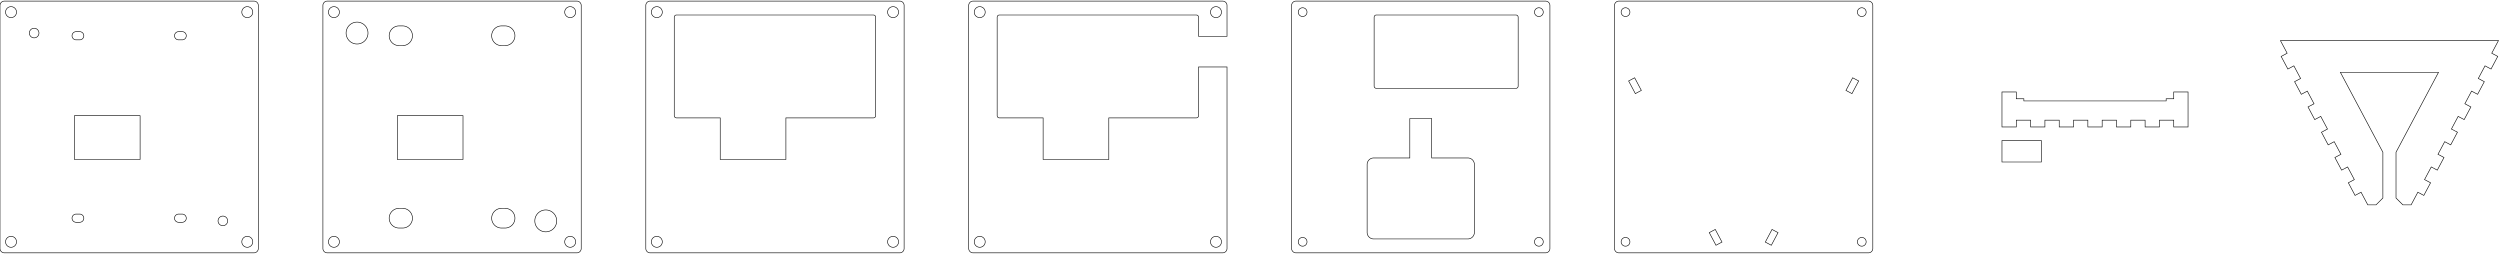 <?xml version="1.0" standalone="no"?>
<!DOCTYPE svg PUBLIC "-//W3C//DTD SVG 1.1//EN" "http://www.w3.org/Graphics/SVG/1.1/DTD/svg11.dtd">
<svg width="1142mm" height="116mm" viewBox="-59 -58 1142 116" xmlns="http://www.w3.org/2000/svg" version="1.1">
<title>OpenSCAD Model</title>
<path d="
M 499.685,57.492 L 499.928,57.454 L 500.165,57.386 L 500.391,57.29 L 500.605,57.167 L 500.801,57.019
 L 500.978,56.847 L 501.132,56.656 L 501.262,56.446 L 501.365,56.222 L 501.44,55.988 L 501.485,55.746
 L 501.5,55.5 L 501.5,-27.4 L 488.5,-27.4 L 488.5,-5.15 L 488.435,-4.795 L 488.323,-4.582
 L 488.163,-4.401 L 487.965,-4.265 L 487.739,-4.179 L 487.5,-4.15 L 447.5,-4.15 L 447.5,14.849
 L 417.5,14.849 L 417.5,-4.15 L 397.5,-4.15 L 397.145,-4.215 L 396.932,-4.327 L 396.751,-4.487
 L 396.615,-4.685 L 396.529,-4.911 L 396.5,-5.15 L 396.5,-50.15 L 396.565,-50.505 L 396.677,-50.718
 L 396.837,-50.898 L 397.035,-51.035 L 397.261,-51.121 L 397.5,-51.15 L 487.5,-51.15 L 487.855,-51.085
 L 488.068,-50.973 L 488.249,-50.813 L 488.385,-50.615 L 488.471,-50.389 L 488.5,-50.15 L 488.5,-41.4
 L 501.5,-41.4 L 501.5,-55.5 L 501.485,-55.746 L 501.44,-55.988 L 501.365,-56.222 L 501.262,-56.446
 L 501.132,-56.656 L 500.978,-56.847 L 500.801,-57.019 L 500.605,-57.167 L 500.391,-57.29 L 500.165,-57.386
 L 499.928,-57.454 L 499.685,-57.492 L 499.438,-57.499 L 385.438,-57.499 L 385.193,-57.476 L 384.953,-57.424
 L 384.72,-57.342 L 384.5,-57.232 L 384.295,-57.096 L 384.108,-56.936 L 383.942,-56.754 L 383.8,-56.553
 L 383.683,-56.336 L 383.594,-56.106 L 383.534,-55.867 L 383.504,-55.623 L 383.504,55.623 L 383.534,55.867
 L 383.594,56.106 L 383.683,56.336 L 383.8,56.553 L 383.942,56.754 L 384.108,56.936 L 384.295,57.096
 L 384.5,57.232 L 384.72,57.342 L 384.953,57.424 L 385.193,57.476 L 385.438,57.499 L 499.438,57.499
 z
M 388.229,-49.979 L 387.984,-50.023 L 387.744,-50.09 L 387.512,-50.181 L 387.29,-50.295 L 387.081,-50.43
 L 386.886,-50.586 L 386.707,-50.76 L 386.547,-50.95 L 386.407,-51.156 L 386.288,-51.375 L 386.191,-51.605
 L 386.117,-51.843 L 386.068,-52.087 L 386.043,-52.335 L 386.043,-52.585 L 386.068,-52.833 L 386.117,-53.077
 L 386.191,-53.315 L 386.288,-53.545 L 386.407,-53.764 L 386.547,-53.969 L 386.707,-54.16 L 386.886,-54.334
 L 387.081,-54.49 L 387.29,-54.625 L 387.512,-54.739 L 387.744,-54.83 L 387.984,-54.897 L 388.229,-54.941
 L 388.478,-54.959 L 388.727,-54.953 L 388.974,-54.922 L 389.217,-54.867 L 389.453,-54.787 L 389.681,-54.685
 L 389.896,-54.56 L 390.099,-54.415 L 390.286,-54.25 L 390.455,-54.067 L 390.606,-53.868 L 390.736,-53.656
 L 390.844,-53.431 L 390.929,-53.197 L 390.99,-52.955 L 391.028,-52.709 L 391.04,-52.46 L 391.028,-52.211
 L 390.99,-51.965 L 390.929,-51.723 L 390.844,-51.489 L 390.736,-51.264 L 390.606,-51.052 L 390.455,-50.853
 L 390.286,-50.67 L 390.099,-50.505 L 389.896,-50.36 L 389.681,-50.235 L 389.453,-50.133 L 389.217,-50.053
 L 388.974,-49.998 L 388.727,-49.967 L 388.478,-49.961 z
M 496.149,-49.979 L 495.904,-50.023 L 495.664,-50.09 L 495.432,-50.181 L 495.21,-50.295 L 495.001,-50.43
 L 494.806,-50.586 L 494.627,-50.76 L 494.467,-50.95 L 494.327,-51.156 L 494.208,-51.375 L 494.111,-51.605
 L 494.037,-51.843 L 493.988,-52.087 L 493.963,-52.335 L 493.963,-52.585 L 493.988,-52.833 L 494.037,-53.077
 L 494.111,-53.315 L 494.208,-53.545 L 494.327,-53.764 L 494.467,-53.969 L 494.627,-54.16 L 494.806,-54.334
 L 495.001,-54.49 L 495.21,-54.625 L 495.432,-54.739 L 495.664,-54.83 L 495.904,-54.897 L 496.149,-54.941
 L 496.398,-54.959 L 496.647,-54.953 L 496.894,-54.922 L 497.137,-54.867 L 497.373,-54.787 L 497.601,-54.685
 L 497.816,-54.56 L 498.019,-54.415 L 498.206,-54.25 L 498.375,-54.067 L 498.526,-53.868 L 498.656,-53.656
 L 498.764,-53.431 L 498.849,-53.197 L 498.91,-52.955 L 498.948,-52.709 L 498.96,-52.46 L 498.948,-52.211
 L 498.91,-51.965 L 498.849,-51.723 L 498.764,-51.489 L 498.656,-51.264 L 498.526,-51.052 L 498.375,-50.853
 L 498.206,-50.67 L 498.019,-50.505 L 497.816,-50.36 L 497.601,-50.235 L 497.373,-50.133 L 497.137,-50.053
 L 496.894,-49.998 L 496.647,-49.967 L 496.398,-49.961 z
M 496.149,54.941 L 495.904,54.897 L 495.664,54.83 L 495.432,54.739 L 495.21,54.625 L 495.001,54.49
 L 494.806,54.334 L 494.627,54.16 L 494.467,53.969 L 494.327,53.764 L 494.208,53.545 L 494.111,53.315
 L 494.037,53.077 L 493.988,52.833 L 493.963,52.585 L 493.963,52.335 L 493.988,52.087 L 494.037,51.843
 L 494.111,51.605 L 494.208,51.375 L 494.327,51.156 L 494.467,50.95 L 494.627,50.76 L 494.806,50.586
 L 495.001,50.43 L 495.21,50.295 L 495.432,50.181 L 495.664,50.09 L 495.904,50.023 L 496.149,49.979
 L 496.398,49.961 L 496.647,49.967 L 496.894,49.998 L 497.137,50.053 L 497.373,50.133 L 497.601,50.235
 L 497.816,50.36 L 498.019,50.505 L 498.206,50.67 L 498.375,50.853 L 498.526,51.052 L 498.656,51.264
 L 498.764,51.489 L 498.849,51.723 L 498.91,51.965 L 498.948,52.211 L 498.96,52.46 L 498.948,52.709
 L 498.91,52.955 L 498.849,53.197 L 498.764,53.431 L 498.656,53.656 L 498.526,53.868 L 498.375,54.067
 L 498.206,54.25 L 498.019,54.415 L 497.816,54.56 L 497.601,54.685 L 497.373,54.787 L 497.137,54.867
 L 496.894,54.922 L 496.647,54.953 L 496.398,54.959 z
M 388.229,54.941 L 387.984,54.897 L 387.744,54.83 L 387.512,54.739 L 387.29,54.625 L 387.081,54.49
 L 386.886,54.334 L 386.707,54.16 L 386.547,53.969 L 386.407,53.764 L 386.288,53.545 L 386.191,53.315
 L 386.117,53.077 L 386.068,52.833 L 386.043,52.585 L 386.043,52.335 L 386.068,52.087 L 386.117,51.843
 L 386.191,51.605 L 386.288,51.375 L 386.407,51.156 L 386.547,50.95 L 386.707,50.76 L 386.886,50.586
 L 387.081,50.43 L 387.29,50.295 L 387.512,50.181 L 387.744,50.09 L 387.984,50.023 L 388.229,49.979
 L 388.478,49.961 L 388.727,49.967 L 388.974,49.998 L 389.217,50.053 L 389.453,50.133 L 389.681,50.235
 L 389.896,50.36 L 390.099,50.505 L 390.286,50.67 L 390.455,50.853 L 390.606,51.052 L 390.736,51.264
 L 390.844,51.489 L 390.929,51.723 L 390.99,51.965 L 391.028,52.211 L 391.04,52.46 L 391.028,52.709
 L 390.99,52.955 L 390.929,53.197 L 390.844,53.431 L 390.736,53.656 L 390.606,53.868 L 390.455,54.067
 L 390.286,54.25 L 390.099,54.415 L 389.896,54.56 L 389.681,54.685 L 389.453,54.787 L 389.217,54.867
 L 388.974,54.922 L 388.727,54.953 L 388.478,54.959 z
M 794.685,57.492 L 794.928,57.454 L 795.165,57.386 L 795.391,57.29 L 795.605,57.167 L 795.801,57.019
 L 795.978,56.847 L 796.132,56.656 L 796.262,56.446 L 796.365,56.222 L 796.44,55.988 L 796.485,55.746
 L 796.5,55.5 L 796.5,-55.5 L 796.485,-55.746 L 796.44,-55.988 L 796.365,-56.222 L 796.262,-56.446
 L 796.132,-56.656 L 795.978,-56.847 L 795.801,-57.019 L 795.605,-57.167 L 795.391,-57.29 L 795.165,-57.386
 L 794.928,-57.454 L 794.685,-57.492 L 794.438,-57.499 L 680.438,-57.499 L 680.193,-57.476 L 679.953,-57.424
 L 679.72,-57.342 L 679.5,-57.232 L 679.295,-57.096 L 679.108,-56.936 L 678.942,-56.754 L 678.8,-56.553
 L 678.683,-56.336 L 678.594,-56.106 L 678.534,-55.867 L 678.504,-55.623 L 678.504,55.623 L 678.534,55.867
 L 678.594,56.106 L 678.683,56.336 L 678.8,56.553 L 678.942,56.754 L 679.108,56.936 L 679.295,57.096
 L 679.5,57.232 L 679.72,57.342 L 679.953,57.424 L 680.193,57.476 L 680.438,57.499 L 794.438,57.499
 z
M 683.233,-50.484 L 682.993,-50.536 L 682.76,-50.618 L 682.54,-50.728 L 682.335,-50.864 L 682.148,-51.024
 L 681.982,-51.206 L 681.84,-51.407 L 681.723,-51.624 L 681.634,-51.854 L 681.574,-52.093 L 681.544,-52.337
 L 681.544,-52.583 L 681.574,-52.828 L 681.634,-53.066 L 681.723,-53.296 L 681.84,-53.513 L 681.982,-53.714
 L 682.148,-53.896 L 682.335,-54.056 L 682.54,-54.192 L 682.76,-54.302 L 682.993,-54.384 L 683.233,-54.436
 L 683.478,-54.459 L 683.725,-54.452 L 683.968,-54.414 L 684.205,-54.346 L 684.431,-54.25 L 684.645,-54.127
 L 684.841,-53.979 L 685.018,-53.807 L 685.172,-53.615 L 685.302,-53.406 L 685.405,-53.182 L 685.48,-52.948
 L 685.525,-52.706 L 685.54,-52.46 L 685.525,-52.214 L 685.48,-51.972 L 685.405,-51.737 L 685.302,-51.514
 L 685.172,-51.304 L 685.018,-51.113 L 684.841,-50.941 L 684.645,-50.793 L 684.431,-50.67 L 684.205,-50.574
 L 683.968,-50.506 L 683.725,-50.468 L 683.478,-50.461 z
M 791.153,-50.484 L 790.913,-50.536 L 790.68,-50.618 L 790.46,-50.728 L 790.255,-50.864 L 790.068,-51.024
 L 789.902,-51.206 L 789.76,-51.407 L 789.643,-51.624 L 789.554,-51.854 L 789.494,-52.093 L 789.464,-52.337
 L 789.464,-52.583 L 789.494,-52.828 L 789.554,-53.066 L 789.643,-53.296 L 789.76,-53.513 L 789.902,-53.714
 L 790.068,-53.896 L 790.255,-54.056 L 790.46,-54.192 L 790.68,-54.302 L 790.913,-54.384 L 791.153,-54.436
 L 791.398,-54.459 L 791.645,-54.452 L 791.888,-54.414 L 792.125,-54.346 L 792.351,-54.25 L 792.565,-54.127
 L 792.761,-53.979 L 792.938,-53.807 L 793.092,-53.615 L 793.222,-53.406 L 793.325,-53.182 L 793.4,-52.948
 L 793.445,-52.706 L 793.46,-52.46 L 793.445,-52.214 L 793.4,-51.972 L 793.325,-51.737 L 793.222,-51.514
 L 793.092,-51.304 L 792.938,-51.113 L 792.761,-50.941 L 792.565,-50.793 L 792.351,-50.67 L 792.125,-50.574
 L 791.888,-50.506 L 791.645,-50.468 L 791.398,-50.461 z
M 684.955,-21.012 L 687.7,-22.471 L 690.77,-16.698 L 688.025,-15.238 z
M 784.23,-16.698 L 787.3,-22.471 L 790.045,-21.012 L 786.975,-15.238 z
M 747.395,52.58 L 750.465,46.806 L 753.21,48.266 L 750.14,54.039 z
M 721.79,48.266 L 724.535,46.806 L 727.605,52.58 L 724.86,54.039 z
M 791.153,54.436 L 790.913,54.384 L 790.68,54.302 L 790.46,54.192 L 790.255,54.056 L 790.068,53.896
 L 789.902,53.714 L 789.76,53.513 L 789.643,53.296 L 789.554,53.066 L 789.494,52.828 L 789.464,52.583
 L 789.464,52.337 L 789.494,52.093 L 789.554,51.854 L 789.643,51.624 L 789.76,51.407 L 789.902,51.206
 L 790.068,51.024 L 790.255,50.864 L 790.46,50.728 L 790.68,50.618 L 790.913,50.536 L 791.153,50.484
 L 791.398,50.461 L 791.645,50.468 L 791.888,50.506 L 792.125,50.574 L 792.351,50.67 L 792.565,50.793
 L 792.761,50.941 L 792.938,51.113 L 793.092,51.304 L 793.222,51.514 L 793.325,51.737 L 793.4,51.972
 L 793.445,52.214 L 793.46,52.46 L 793.445,52.706 L 793.4,52.948 L 793.325,53.182 L 793.222,53.406
 L 793.092,53.615 L 792.938,53.807 L 792.761,53.979 L 792.565,54.127 L 792.351,54.25 L 792.125,54.346
 L 791.888,54.414 L 791.645,54.452 L 791.398,54.459 z
M 683.233,54.436 L 682.993,54.384 L 682.76,54.302 L 682.54,54.192 L 682.335,54.056 L 682.148,53.896
 L 681.982,53.714 L 681.84,53.513 L 681.723,53.296 L 681.634,53.066 L 681.574,52.828 L 681.544,52.583
 L 681.544,52.337 L 681.574,52.093 L 681.634,51.854 L 681.723,51.624 L 681.84,51.407 L 681.982,51.206
 L 682.148,51.024 L 682.335,50.864 L 682.54,50.728 L 682.76,50.618 L 682.993,50.536 L 683.233,50.484
 L 683.478,50.461 L 683.725,50.468 L 683.968,50.506 L 684.205,50.574 L 684.431,50.67 L 684.645,50.793
 L 684.841,50.941 L 685.018,51.113 L 685.172,51.304 L 685.302,51.514 L 685.405,51.737 L 685.48,51.972
 L 685.525,52.214 L 685.54,52.46 L 685.525,52.706 L 685.48,52.948 L 685.405,53.182 L 685.302,53.406
 L 685.172,53.615 L 685.018,53.807 L 684.841,53.979 L 684.645,54.127 L 684.431,54.25 L 684.205,54.346
 L 683.968,54.414 L 683.725,54.452 L 683.478,54.459 z
M 57.184,57.492 L 57.428,57.454 L 57.665,57.386 L 57.892,57.29 L 58.105,57.167 L 58.301,57.019
 L 58.478,56.847 L 58.632,56.656 L 58.762,56.446 L 58.865,56.222 L 58.94,55.988 L 58.985,55.746
 L 59,55.5 L 59,-55.5 L 58.985,-55.746 L 58.94,-55.988 L 58.865,-56.222 L 58.762,-56.446
 L 58.632,-56.656 L 58.478,-56.847 L 58.301,-57.019 L 58.105,-57.167 L 57.892,-57.29 L 57.665,-57.386
 L 57.428,-57.454 L 57.184,-57.492 L 56.938,-57.499 L -57.062,-57.499 L -57.307,-57.476 L -57.547,-57.424
 L -57.78,-57.342 L -58,-57.232 L -58.205,-57.096 L -58.392,-56.936 L -58.558,-56.754 L -58.7,-56.553
 L -58.817,-56.336 L -58.906,-56.106 L -58.966,-55.867 L -58.996,-55.623 L -58.996,55.623 L -58.966,55.867
 L -58.906,56.106 L -58.817,56.336 L -58.7,56.553 L -58.558,56.754 L -58.392,56.936 L -58.205,57.096
 L -58,57.232 L -57.78,57.342 L -57.547,57.424 L -57.307,57.476 L -57.062,57.499 L 56.938,57.499
 z
M 53.649,-49.979 L 53.404,-50.023 L 53.164,-50.09 L 52.932,-50.181 L 52.71,-50.295 L 52.501,-50.43
 L 52.306,-50.586 L 52.127,-50.76 L 51.967,-50.95 L 51.827,-51.156 L 51.708,-51.375 L 51.611,-51.605
 L 51.537,-51.843 L 51.488,-52.087 L 51.463,-52.335 L 51.463,-52.585 L 51.488,-52.833 L 51.537,-53.077
 L 51.611,-53.315 L 51.708,-53.545 L 51.827,-53.764 L 51.967,-53.969 L 52.127,-54.16 L 52.306,-54.334
 L 52.501,-54.49 L 52.71,-54.625 L 52.932,-54.739 L 53.164,-54.83 L 53.404,-54.897 L 53.649,-54.941
 L 53.898,-54.959 L 54.147,-54.953 L 54.394,-54.922 L 54.637,-54.867 L 54.873,-54.787 L 55.1,-54.685
 L 55.316,-54.56 L 55.519,-54.415 L 55.706,-54.25 L 55.875,-54.067 L 56.026,-53.868 L 56.156,-53.656
 L 56.264,-53.431 L 56.349,-53.197 L 56.41,-52.955 L 56.448,-52.709 L 56.46,-52.46 L 56.448,-52.211
 L 56.41,-51.965 L 56.349,-51.723 L 56.264,-51.489 L 56.156,-51.264 L 56.026,-51.052 L 55.875,-50.853
 L 55.706,-50.67 L 55.519,-50.505 L 55.316,-50.36 L 55.1,-50.235 L 54.873,-50.133 L 54.637,-50.053
 L 54.394,-49.998 L 54.147,-49.967 L 53.898,-49.961 z
M -54.271,-49.979 L -54.516,-50.023 L -54.756,-50.09 L -54.988,-50.181 L -55.21,-50.295 L -55.419,-50.43
 L -55.614,-50.586 L -55.793,-50.76 L -55.953,-50.95 L -56.093,-51.156 L -56.212,-51.375 L -56.309,-51.605
 L -56.383,-51.843 L -56.432,-52.087 L -56.457,-52.335 L -56.457,-52.585 L -56.432,-52.833 L -56.383,-53.077
 L -56.309,-53.315 L -56.212,-53.545 L -56.093,-53.764 L -55.953,-53.969 L -55.793,-54.16 L -55.614,-54.334
 L -55.419,-54.49 L -55.21,-54.625 L -54.988,-54.739 L -54.756,-54.83 L -54.516,-54.897 L -54.271,-54.941
 L -54.022,-54.959 L -53.773,-54.953 L -53.526,-54.922 L -53.283,-54.867 L -53.047,-54.787 L -52.819,-54.685
 L -52.604,-54.56 L -52.401,-54.415 L -52.214,-54.25 L -52.045,-54.067 L -51.894,-53.868 L -51.764,-53.656
 L -51.656,-53.431 L -51.571,-53.197 L -51.51,-52.955 L -51.472,-52.709 L -51.46,-52.46 L -51.472,-52.211
 L -51.51,-51.965 L -51.571,-51.723 L -51.656,-51.489 L -51.764,-51.264 L -51.894,-51.052 L -52.045,-50.853
 L -52.214,-50.67 L -52.401,-50.505 L -52.604,-50.36 L -52.819,-50.235 L -53.047,-50.133 L -53.283,-50.053
 L -53.526,-49.998 L -53.773,-49.967 L -54.022,-49.961 z
M -43.646,-40.719 L -43.888,-40.76 L -44.125,-40.828 L -44.352,-40.922 L -44.568,-41.041 L -44.769,-41.184
 L -44.952,-41.348 L -45.116,-41.531 L -45.258,-41.732 L -45.378,-41.948 L -45.472,-42.175 L -45.54,-42.412
 L -45.581,-42.654 L -45.595,-42.9 L -45.581,-43.146 L -45.54,-43.388 L -45.472,-43.625 L -45.378,-43.852
 L -45.258,-44.068 L -45.116,-44.269 L -44.952,-44.452 L -44.769,-44.616 L -44.568,-44.758 L -44.352,-44.878
 L -44.125,-44.972 L -43.888,-45.04 L -43.646,-45.081 L -43.4,-45.095 L -43.154,-45.081 L -42.912,-45.04
 L -42.675,-44.972 L -42.448,-44.878 L -42.232,-44.758 L -42.031,-44.616 L -41.848,-44.452 L -41.684,-44.269
 L -41.541,-44.068 L -41.422,-43.852 L -41.328,-43.625 L -41.26,-43.388 L -41.219,-43.146 L -41.205,-42.9
 L -41.219,-42.654 L -41.26,-42.412 L -41.328,-42.175 L -41.422,-41.948 L -41.541,-41.732 L -41.684,-41.531
 L -41.848,-41.348 L -42.031,-41.184 L -42.232,-41.041 L -42.448,-40.922 L -42.675,-40.828 L -42.912,-40.76
 L -43.154,-40.719 L -43.4,-40.705 z
M 22.593,-39.794 L 22.349,-39.81 L 22.108,-39.858 L 21.876,-39.936 L 21.656,-40.045 L 21.452,-40.181
 L 21.267,-40.343 L 21.106,-40.527 L 20.97,-40.731 L 20.861,-40.951 L 20.782,-41.183 L 20.734,-41.424
 L 20.718,-41.669 L 20.734,-41.913 L 20.782,-42.154 L 20.861,-42.386 L 20.97,-42.606 L 21.106,-42.81
 L 21.267,-42.995 L 21.452,-43.156 L 21.656,-43.292 L 21.876,-43.401 L 22.108,-43.48 L 22.349,-43.528
 L 22.593,-43.544 L 24.219,-43.544 L 24.464,-43.528 L 24.704,-43.48 L 24.936,-43.401 L 25.156,-43.292
 L 25.36,-43.156 L 25.545,-42.995 L 25.706,-42.81 L 25.843,-42.606 L 25.951,-42.386 L 26.03,-42.154
 L 26.078,-41.913 L 26.094,-41.669 L 26.078,-41.424 L 26.03,-41.183 L 25.951,-40.951 L 25.843,-40.731
 L 25.706,-40.527 L 25.545,-40.343 L 25.36,-40.181 L 25.156,-40.045 L 24.936,-39.936 L 24.704,-39.858
 L 24.464,-39.81 L 24.219,-39.794 z
M -24.219,-39.794 L -24.464,-39.81 L -24.704,-39.858 L -24.936,-39.936 L -25.156,-40.045 L -25.36,-40.181
 L -25.545,-40.343 L -25.706,-40.527 L -25.843,-40.731 L -25.951,-40.951 L -26.03,-41.183 L -26.078,-41.424
 L -26.094,-41.669 L -26.078,-41.913 L -26.03,-42.154 L -25.951,-42.386 L -25.843,-42.606 L -25.706,-42.81
 L -25.545,-42.995 L -25.36,-43.156 L -25.156,-43.292 L -24.936,-43.401 L -24.704,-43.48 L -24.464,-43.528
 L -24.219,-43.544 L -22.593,-43.544 L -22.349,-43.528 L -22.108,-43.48 L -21.876,-43.401 L -21.656,-43.292
 L -21.452,-43.156 L -21.267,-42.995 L -21.106,-42.81 L -20.97,-42.606 L -20.861,-42.386 L -20.782,-42.154
 L -20.734,-41.913 L -20.718,-41.669 L -20.734,-41.424 L -20.782,-41.183 L -20.861,-40.951 L -20.97,-40.731
 L -21.106,-40.527 L -21.267,-40.343 L -21.452,-40.181 L -21.656,-40.045 L -21.876,-39.936 L -22.108,-39.858
 L -22.349,-39.81 L -22.593,-39.794 z
M -25,14.849 L -25,-5.151 L 5,-5.151 L 5,14.849 z
M 22.593,43.544 L 22.349,43.528 L 22.108,43.48 L 21.876,43.401 L 21.656,43.292 L 21.452,43.156
 L 21.267,42.995 L 21.106,42.81 L 20.97,42.606 L 20.861,42.386 L 20.782,42.154 L 20.734,41.913
 L 20.718,41.669 L 20.734,41.424 L 20.782,41.183 L 20.861,40.951 L 20.97,40.731 L 21.106,40.527
 L 21.267,40.343 L 21.452,40.181 L 21.656,40.045 L 21.876,39.936 L 22.108,39.858 L 22.349,39.81
 L 22.593,39.794 L 24.219,39.794 L 24.464,39.81 L 24.704,39.858 L 24.936,39.936 L 25.156,40.045
 L 25.36,40.181 L 25.545,40.343 L 25.706,40.527 L 25.843,40.731 L 25.951,40.951 L 26.03,41.183
 L 26.078,41.424 L 26.094,41.669 L 26.078,41.913 L 26.03,42.154 L 25.951,42.386 L 25.843,42.606
 L 25.706,42.81 L 25.545,42.995 L 25.36,43.156 L 25.156,43.292 L 24.936,43.401 L 24.704,43.48
 L 24.464,43.528 L 24.219,43.544 z
M -24.219,43.544 L -24.464,43.528 L -24.704,43.48 L -24.936,43.401 L -25.156,43.292 L -25.36,43.156
 L -25.545,42.995 L -25.706,42.81 L -25.843,42.606 L -25.951,42.386 L -26.03,42.154 L -26.078,41.913
 L -26.094,41.669 L -26.078,41.424 L -26.03,41.183 L -25.951,40.951 L -25.843,40.731 L -25.706,40.527
 L -25.545,40.343 L -25.36,40.181 L -25.156,40.045 L -24.936,39.936 L -24.704,39.858 L -24.464,39.81
 L -24.219,39.794 L -22.593,39.794 L -22.349,39.81 L -22.108,39.858 L -21.876,39.936 L -21.656,40.045
 L -21.452,40.181 L -21.267,40.343 L -21.106,40.527 L -20.97,40.731 L -20.861,40.951 L -20.782,41.183
 L -20.734,41.424 L -20.718,41.669 L -20.734,41.913 L -20.782,42.154 L -20.861,42.386 L -20.97,42.606
 L -21.106,42.81 L -21.267,42.995 L -21.452,43.156 L -21.656,43.292 L -21.876,43.401 L -22.108,43.48
 L -22.349,43.528 L -22.593,43.544 z
M 42.554,45.081 L 42.312,45.04 L 42.075,44.972 L 41.848,44.878 L 41.632,44.758 L 41.431,44.616
 L 41.248,44.452 L 41.084,44.269 L 40.941,44.068 L 40.822,43.852 L 40.728,43.625 L 40.66,43.388
 L 40.619,43.146 L 40.605,42.9 L 40.619,42.654 L 40.66,42.412 L 40.728,42.175 L 40.822,41.948
 L 40.941,41.732 L 41.084,41.531 L 41.248,41.348 L 41.431,41.184 L 41.632,41.041 L 41.848,40.922
 L 42.075,40.828 L 42.312,40.76 L 42.554,40.719 L 42.8,40.705 L 43.046,40.719 L 43.288,40.76
 L 43.525,40.828 L 43.752,40.922 L 43.968,41.041 L 44.169,41.184 L 44.352,41.348 L 44.516,41.531
 L 44.659,41.732 L 44.778,41.948 L 44.872,42.175 L 44.94,42.412 L 44.981,42.654 L 44.995,42.9
 L 44.981,43.146 L 44.94,43.388 L 44.872,43.625 L 44.778,43.852 L 44.659,44.068 L 44.516,44.269
 L 44.352,44.452 L 44.169,44.616 L 43.968,44.758 L 43.752,44.878 L 43.525,44.972 L 43.288,45.04
 L 43.046,45.081 L 42.8,45.095 z
M -54.271,54.941 L -54.516,54.897 L -54.756,54.83 L -54.988,54.739 L -55.21,54.625 L -55.419,54.49
 L -55.614,54.334 L -55.793,54.16 L -55.953,53.969 L -56.093,53.764 L -56.212,53.545 L -56.309,53.315
 L -56.383,53.077 L -56.432,52.833 L -56.457,52.585 L -56.457,52.335 L -56.432,52.087 L -56.383,51.843
 L -56.309,51.605 L -56.212,51.375 L -56.093,51.156 L -55.953,50.95 L -55.793,50.76 L -55.614,50.586
 L -55.419,50.43 L -55.21,50.295 L -54.988,50.181 L -54.756,50.09 L -54.516,50.023 L -54.271,49.979
 L -54.022,49.961 L -53.773,49.967 L -53.526,49.998 L -53.283,50.053 L -53.047,50.133 L -52.819,50.235
 L -52.604,50.36 L -52.401,50.505 L -52.214,50.67 L -52.045,50.853 L -51.894,51.052 L -51.764,51.264
 L -51.656,51.489 L -51.571,51.723 L -51.51,51.965 L -51.472,52.211 L -51.46,52.46 L -51.472,52.709
 L -51.51,52.955 L -51.571,53.197 L -51.656,53.431 L -51.764,53.656 L -51.894,53.868 L -52.045,54.067
 L -52.214,54.25 L -52.401,54.415 L -52.604,54.56 L -52.819,54.685 L -53.047,54.787 L -53.283,54.867
 L -53.526,54.922 L -53.773,54.953 L -54.022,54.959 z
M 53.649,54.941 L 53.404,54.897 L 53.164,54.83 L 52.932,54.739 L 52.71,54.625 L 52.501,54.49
 L 52.306,54.334 L 52.127,54.16 L 51.967,53.969 L 51.827,53.764 L 51.708,53.545 L 51.611,53.315
 L 51.537,53.077 L 51.488,52.833 L 51.463,52.585 L 51.463,52.335 L 51.488,52.087 L 51.537,51.843
 L 51.611,51.605 L 51.708,51.375 L 51.827,51.156 L 51.967,50.95 L 52.127,50.76 L 52.306,50.586
 L 52.501,50.43 L 52.71,50.295 L 52.932,50.181 L 53.164,50.09 L 53.404,50.023 L 53.649,49.979
 L 53.898,49.961 L 54.147,49.967 L 54.394,49.998 L 54.637,50.053 L 54.873,50.133 L 55.1,50.235
 L 55.316,50.36 L 55.519,50.505 L 55.706,50.67 L 55.875,50.853 L 56.026,51.052 L 56.156,51.264
 L 56.264,51.489 L 56.349,51.723 L 56.41,51.965 L 56.448,52.211 L 56.46,52.46 L 56.448,52.709
 L 56.41,52.955 L 56.349,53.197 L 56.264,53.431 L 56.156,53.656 L 56.026,53.868 L 55.875,54.067
 L 55.706,54.25 L 55.519,54.415 L 55.316,54.56 L 55.1,54.685 L 54.873,54.787 L 54.637,54.867
 L 54.394,54.922 L 54.147,54.953 L 53.898,54.959 z
M 647.185,57.492 L 647.428,57.454 L 647.665,57.386 L 647.891,57.29 L 648.105,57.167 L 648.301,57.019
 L 648.478,56.847 L 648.632,56.656 L 648.762,56.446 L 648.865,56.222 L 648.94,55.988 L 648.985,55.746
 L 649,55.5 L 649,-55.5 L 648.985,-55.746 L 648.94,-55.988 L 648.865,-56.222 L 648.762,-56.446
 L 648.632,-56.656 L 648.478,-56.847 L 648.301,-57.019 L 648.105,-57.167 L 647.891,-57.29 L 647.665,-57.386
 L 647.428,-57.454 L 647.185,-57.492 L 646.938,-57.499 L 532.938,-57.499 L 532.693,-57.476 L 532.453,-57.424
 L 532.22,-57.342 L 532,-57.232 L 531.795,-57.096 L 531.608,-56.936 L 531.442,-56.754 L 531.3,-56.553
 L 531.183,-56.336 L 531.094,-56.106 L 531.034,-55.867 L 531.004,-55.623 L 531.004,55.623 L 531.034,55.867
 L 531.094,56.106 L 531.183,56.336 L 531.3,56.553 L 531.442,56.754 L 531.608,56.936 L 531.795,57.096
 L 532,57.232 L 532.22,57.342 L 532.453,57.424 L 532.693,57.476 L 532.938,57.499 L 646.938,57.499
 z
M 535.733,-50.484 L 535.493,-50.536 L 535.26,-50.618 L 535.04,-50.728 L 534.835,-50.864 L 534.648,-51.024
 L 534.482,-51.206 L 534.34,-51.407 L 534.223,-51.624 L 534.134,-51.854 L 534.074,-52.093 L 534.044,-52.337
 L 534.044,-52.583 L 534.074,-52.828 L 534.134,-53.066 L 534.223,-53.296 L 534.34,-53.513 L 534.482,-53.714
 L 534.648,-53.896 L 534.835,-54.056 L 535.04,-54.192 L 535.26,-54.302 L 535.493,-54.384 L 535.733,-54.436
 L 535.978,-54.459 L 536.225,-54.452 L 536.468,-54.414 L 536.705,-54.346 L 536.931,-54.25 L 537.145,-54.127
 L 537.341,-53.979 L 537.518,-53.807 L 537.672,-53.615 L 537.802,-53.406 L 537.905,-53.182 L 537.98,-52.948
 L 538.025,-52.706 L 538.04,-52.46 L 538.025,-52.214 L 537.98,-51.972 L 537.905,-51.737 L 537.802,-51.514
 L 537.672,-51.304 L 537.518,-51.113 L 537.341,-50.941 L 537.145,-50.793 L 536.931,-50.67 L 536.705,-50.574
 L 536.468,-50.506 L 536.225,-50.468 L 535.978,-50.461 z
M 643.653,-50.484 L 643.413,-50.536 L 643.18,-50.618 L 642.96,-50.728 L 642.755,-50.864 L 642.568,-51.024
 L 642.402,-51.206 L 642.26,-51.407 L 642.143,-51.624 L 642.054,-51.854 L 641.994,-52.093 L 641.964,-52.337
 L 641.964,-52.583 L 641.994,-52.828 L 642.054,-53.066 L 642.143,-53.296 L 642.26,-53.513 L 642.402,-53.714
 L 642.568,-53.896 L 642.755,-54.056 L 642.96,-54.192 L 643.18,-54.302 L 643.413,-54.384 L 643.653,-54.436
 L 643.898,-54.459 L 644.145,-54.452 L 644.388,-54.414 L 644.625,-54.346 L 644.851,-54.25 L 645.065,-54.127
 L 645.261,-53.979 L 645.438,-53.807 L 645.592,-53.615 L 645.722,-53.406 L 645.825,-53.182 L 645.9,-52.948
 L 645.945,-52.706 L 645.96,-52.46 L 645.945,-52.214 L 645.9,-51.972 L 645.825,-51.737 L 645.722,-51.514
 L 645.592,-51.304 L 645.438,-51.113 L 645.261,-50.941 L 645.065,-50.793 L 644.851,-50.67 L 644.625,-50.574
 L 644.388,-50.506 L 644.145,-50.468 L 643.898,-50.461 z
M 569.7,-17.65 L 569.345,-17.715 L 569.132,-17.827 L 568.952,-17.987 L 568.815,-18.185 L 568.729,-18.411
 L 568.7,-18.65 L 568.7,-50.15 L 568.765,-50.505 L 568.877,-50.718 L 569.037,-50.898 L 569.235,-51.035
 L 569.461,-51.121 L 569.7,-51.15 L 633.5,-51.15 L 633.855,-51.085 L 634.068,-50.973 L 634.249,-50.813
 L 634.385,-50.615 L 634.471,-50.389 L 634.5,-50.15 L 634.5,-18.65 L 634.435,-18.295 L 634.323,-18.082
 L 634.163,-17.901 L 633.965,-17.765 L 633.739,-17.679 L 633.5,-17.65 z
M 568.438,51.149 L 568.346,51.145 L 568.101,51.122 L 567.979,51.103 L 567.739,51.05 L 567.62,51.017
 L 567.388,50.935 L 567.275,50.887 L 567.054,50.777 L 566.948,50.716 L 566.742,50.58 L 566.644,50.505
 L 566.457,50.345 L 566.369,50.26 L 566.203,50.078 L 566.126,49.982 L 565.983,49.781 L 565.919,49.676
 L 565.802,49.459 L 565.751,49.347 L 565.662,49.118 L 565.624,49 L 565.564,48.761 L 565.542,48.64
 L 565.511,48.396 L 565.504,48.273 L 565.504,17.027 L 565.511,16.904 L 565.542,16.66 L 565.564,16.539
 L 565.624,16.3 L 565.662,16.182 L 565.751,15.953 L 565.802,15.841 L 565.919,15.624 L 565.983,15.519
 L 566.126,15.318 L 566.203,15.223 L 566.369,15.04 L 566.457,14.955 L 566.644,14.795 L 566.742,14.72
 L 566.948,14.584 L 567.054,14.523 L 567.275,14.413 L 567.388,14.365 L 567.62,14.283 L 567.739,14.249
 L 567.979,14.197 L 568.101,14.178 L 568.346,14.155 L 568.438,14.151 L 585,14.151 L 585,-3.85
 L 595,-3.85 L 595,14.151 L 611.438,14.151 L 611.469,14.151 L 611.715,14.159 L 611.838,14.17
 L 612.081,14.208 L 612.201,14.235 L 612.438,14.302 L 612.555,14.343 L 612.781,14.439 L 612.891,14.494
 L 613.105,14.617 L 613.207,14.685 L 613.404,14.833 L 613.497,14.913 L 613.674,15.085 L 613.757,15.176
 L 613.911,15.368 L 613.983,15.468 L 614.112,15.677 L 614.17,15.786 L 614.273,16.01 L 614.318,16.124
 L 614.393,16.359 L 614.423,16.478 L 614.468,16.721 L 614.483,16.843 L 614.498,17.088 L 614.5,17.15
 L 614.5,48.15 L 614.498,48.212 L 614.483,48.457 L 614.468,48.58 L 614.423,48.822 L 614.393,48.941
 L 614.318,49.176 L 614.273,49.29 L 614.17,49.514 L 614.112,49.623 L 613.983,49.832 L 613.911,49.932
 L 613.757,50.124 L 613.674,50.215 L 613.497,50.387 L 613.404,50.467 L 613.207,50.615 L 613.105,50.683
 L 612.891,50.806 L 612.781,50.861 L 612.555,50.957 L 612.438,50.998 L 612.201,51.066 L 612.081,51.092
 L 611.838,51.13 L 611.715,51.141 L 611.469,51.149 L 611.438,51.149 z
M 535.733,54.436 L 535.493,54.384 L 535.26,54.302 L 535.04,54.192 L 534.835,54.056 L 534.648,53.896
 L 534.482,53.714 L 534.34,53.513 L 534.223,53.296 L 534.134,53.066 L 534.074,52.828 L 534.044,52.583
 L 534.044,52.337 L 534.074,52.093 L 534.134,51.854 L 534.223,51.624 L 534.34,51.407 L 534.482,51.206
 L 534.648,51.024 L 534.835,50.864 L 535.04,50.728 L 535.26,50.618 L 535.493,50.536 L 535.733,50.484
 L 535.978,50.461 L 536.225,50.468 L 536.468,50.506 L 536.705,50.574 L 536.931,50.67 L 537.145,50.793
 L 537.341,50.941 L 537.518,51.113 L 537.672,51.304 L 537.802,51.514 L 537.905,51.737 L 537.98,51.972
 L 538.025,52.214 L 538.04,52.46 L 538.025,52.706 L 537.98,52.948 L 537.905,53.182 L 537.802,53.406
 L 537.672,53.615 L 537.518,53.807 L 537.341,53.979 L 537.145,54.127 L 536.931,54.25 L 536.705,54.346
 L 536.468,54.414 L 536.225,54.452 L 535.978,54.459 z
M 643.653,54.436 L 643.413,54.384 L 643.18,54.302 L 642.96,54.192 L 642.755,54.056 L 642.568,53.896
 L 642.402,53.714 L 642.26,53.513 L 642.143,53.296 L 642.054,53.066 L 641.994,52.828 L 641.964,52.583
 L 641.964,52.337 L 641.994,52.093 L 642.054,51.854 L 642.143,51.624 L 642.26,51.407 L 642.402,51.206
 L 642.568,51.024 L 642.755,50.864 L 642.96,50.728 L 643.18,50.618 L 643.413,50.536 L 643.653,50.484
 L 643.898,50.461 L 644.145,50.468 L 644.388,50.506 L 644.625,50.574 L 644.851,50.67 L 645.065,50.793
 L 645.261,50.941 L 645.438,51.113 L 645.592,51.304 L 645.722,51.514 L 645.825,51.737 L 645.9,51.972
 L 645.945,52.214 L 645.96,52.46 L 645.945,52.706 L 645.9,52.948 L 645.825,53.182 L 645.722,53.406
 L 645.592,53.615 L 645.438,53.807 L 645.261,53.979 L 645.065,54.127 L 644.851,54.25 L 644.625,54.346
 L 644.388,54.414 L 644.145,54.452 L 643.898,54.459 z
M 204.685,57.492 L 204.928,57.454 L 205.165,57.386 L 205.391,57.29 L 205.605,57.167 L 205.801,57.019
 L 205.978,56.847 L 206.132,56.656 L 206.262,56.446 L 206.365,56.222 L 206.44,55.988 L 206.485,55.746
 L 206.5,55.5 L 206.5,-55.5 L 206.485,-55.746 L 206.44,-55.988 L 206.365,-56.222 L 206.262,-56.446
 L 206.132,-56.656 L 205.978,-56.847 L 205.801,-57.019 L 205.605,-57.167 L 205.391,-57.29 L 205.165,-57.386
 L 204.928,-57.454 L 204.685,-57.492 L 204.438,-57.499 L 90.438,-57.499 L 90.193,-57.476 L 89.953,-57.424
 L 89.72,-57.342 L 89.5,-57.232 L 89.295,-57.096 L 89.108,-56.936 L 88.942,-56.754 L 88.8,-56.553
 L 88.683,-56.336 L 88.594,-56.106 L 88.534,-55.867 L 88.504,-55.623 L 88.504,55.623 L 88.534,55.867
 L 88.594,56.106 L 88.683,56.336 L 88.8,56.553 L 88.942,56.754 L 89.108,56.936 L 89.295,57.096
 L 89.5,57.232 L 89.72,57.342 L 89.953,57.424 L 90.193,57.476 L 90.438,57.499 L 204.438,57.499
 z
M 201.149,-49.979 L 200.904,-50.023 L 200.664,-50.09 L 200.432,-50.181 L 200.21,-50.295 L 200.001,-50.43
 L 199.806,-50.586 L 199.627,-50.76 L 199.467,-50.95 L 199.327,-51.156 L 199.208,-51.375 L 199.111,-51.605
 L 199.037,-51.843 L 198.988,-52.087 L 198.963,-52.335 L 198.963,-52.585 L 198.988,-52.833 L 199.037,-53.077
 L 199.111,-53.315 L 199.208,-53.545 L 199.327,-53.764 L 199.467,-53.969 L 199.627,-54.16 L 199.806,-54.334
 L 200.001,-54.49 L 200.21,-54.625 L 200.432,-54.739 L 200.664,-54.83 L 200.904,-54.897 L 201.149,-54.941
 L 201.398,-54.959 L 201.647,-54.953 L 201.894,-54.922 L 202.137,-54.867 L 202.373,-54.787 L 202.601,-54.685
 L 202.816,-54.56 L 203.019,-54.415 L 203.206,-54.25 L 203.375,-54.067 L 203.526,-53.868 L 203.656,-53.656
 L 203.764,-53.431 L 203.849,-53.197 L 203.91,-52.955 L 203.948,-52.709 L 203.96,-52.46 L 203.948,-52.211
 L 203.91,-51.965 L 203.849,-51.723 L 203.764,-51.489 L 203.656,-51.264 L 203.526,-51.052 L 203.375,-50.853
 L 203.206,-50.67 L 203.019,-50.505 L 202.816,-50.36 L 202.601,-50.235 L 202.373,-50.133 L 202.137,-50.053
 L 201.894,-49.998 L 201.647,-49.967 L 201.398,-49.961 z
M 93.229,-49.979 L 92.984,-50.023 L 92.744,-50.09 L 92.512,-50.181 L 92.29,-50.295 L 92.081,-50.43
 L 91.886,-50.586 L 91.707,-50.76 L 91.547,-50.95 L 91.407,-51.156 L 91.288,-51.375 L 91.191,-51.605
 L 91.117,-51.843 L 91.068,-52.087 L 91.043,-52.335 L 91.043,-52.585 L 91.068,-52.833 L 91.117,-53.077
 L 91.191,-53.315 L 91.288,-53.545 L 91.407,-53.764 L 91.547,-53.969 L 91.707,-54.16 L 91.886,-54.334
 L 92.081,-54.49 L 92.29,-54.625 L 92.512,-54.739 L 92.744,-54.83 L 92.984,-54.897 L 93.229,-54.941
 L 93.478,-54.959 L 93.727,-54.953 L 93.974,-54.922 L 94.217,-54.867 L 94.453,-54.787 L 94.68,-54.685
 L 94.896,-54.56 L 95.099,-54.415 L 95.286,-54.25 L 95.455,-54.067 L 95.606,-53.868 L 95.736,-53.656
 L 95.844,-53.431 L 95.929,-53.197 L 95.99,-52.955 L 96.028,-52.709 L 96.04,-52.46 L 96.028,-52.211
 L 95.99,-51.965 L 95.929,-51.723 L 95.844,-51.489 L 95.736,-51.264 L 95.606,-51.052 L 95.455,-50.853
 L 95.286,-50.67 L 95.099,-50.505 L 94.896,-50.36 L 94.68,-50.235 L 94.453,-50.133 L 94.217,-50.053
 L 93.974,-49.998 L 93.727,-49.967 L 93.478,-49.961 z
M 103.664,-37.919 L 103.232,-37.976 L 102.806,-38.07 L 102.39,-38.202 L 101.987,-38.368 L 101.6,-38.57
 L 101.232,-38.804 L 100.886,-39.07 L 100.564,-39.364 L 100.27,-39.686 L 100.004,-40.032 L 99.77,-40.4
 L 99.569,-40.787 L 99.402,-41.19 L 99.27,-41.606 L 99.176,-42.032 L 99.119,-42.464 L 99.1,-42.9
 L 99.119,-43.336 L 99.176,-43.768 L 99.27,-44.194 L 99.402,-44.61 L 99.569,-45.013 L 99.77,-45.4
 L 100.004,-45.768 L 100.27,-46.114 L 100.564,-46.435 L 100.886,-46.73 L 101.232,-46.996 L 101.6,-47.23
 L 101.987,-47.431 L 102.39,-47.598 L 102.806,-47.73 L 103.232,-47.824 L 103.664,-47.881 L 104.1,-47.9
 L 104.536,-47.881 L 104.968,-47.824 L 105.394,-47.73 L 105.81,-47.598 L 106.213,-47.431 L 106.6,-47.23
 L 106.968,-46.996 L 107.314,-46.73 L 107.636,-46.435 L 107.93,-46.114 L 108.196,-45.768 L 108.43,-45.4
 L 108.632,-45.013 L 108.798,-44.61 L 108.93,-44.194 L 109.024,-43.768 L 109.081,-43.336 L 109.1,-42.9
 L 109.081,-42.464 L 109.024,-42.032 L 108.93,-41.606 L 108.798,-41.19 L 108.632,-40.787 L 108.43,-40.4
 L 108.196,-40.032 L 107.93,-39.686 L 107.636,-39.364 L 107.314,-39.07 L 106.968,-38.804 L 106.6,-38.57
 L 106.213,-38.368 L 105.81,-38.202 L 105.394,-38.07 L 104.968,-37.976 L 104.536,-37.919 L 104.1,-37.9
 z
M 170.093,-37.169 L 169.701,-37.186 L 169.312,-37.237 L 168.929,-37.322 L 168.554,-37.44 L 168.192,-37.59
 L 167.843,-37.772 L 167.512,-37.983 L 167.201,-38.221 L 166.911,-38.487 L 166.646,-38.776 L 166.407,-39.088
 L 166.196,-39.419 L 166.015,-39.767 L 165.865,-40.13 L 165.747,-40.504 L 165.662,-40.887 L 165.61,-41.276
 L 165.593,-41.669 L 165.61,-42.061 L 165.662,-42.45 L 165.747,-42.833 L 165.865,-43.208 L 166.015,-43.571
 L 166.196,-43.919 L 166.407,-44.25 L 166.646,-44.561 L 166.911,-44.851 L 167.201,-45.116 L 167.512,-45.355
 L 167.843,-45.566 L 168.192,-45.747 L 168.554,-45.897 L 168.929,-46.015 L 169.312,-46.1 L 169.701,-46.152
 L 170.093,-46.169 L 171.719,-46.169 L 172.111,-46.152 L 172.5,-46.1 L 172.884,-46.015 L 173.258,-45.897
 L 173.621,-45.747 L 173.969,-45.566 L 174.3,-45.355 L 174.611,-45.116 L 174.901,-44.851 L 175.166,-44.561
 L 175.405,-44.25 L 175.616,-43.919 L 175.797,-43.571 L 175.948,-43.208 L 176.066,-42.833 L 176.151,-42.45
 L 176.202,-42.061 L 176.219,-41.669 L 176.202,-41.276 L 176.151,-40.887 L 176.066,-40.504 L 175.948,-40.13
 L 175.797,-39.767 L 175.616,-39.419 L 175.405,-39.088 L 175.166,-38.776 L 174.901,-38.487 L 174.611,-38.221
 L 174.3,-37.983 L 173.969,-37.772 L 173.621,-37.59 L 173.258,-37.44 L 172.884,-37.322 L 172.5,-37.237
 L 172.111,-37.186 L 171.719,-37.169 z
M 123.281,-37.169 L 122.889,-37.186 L 122.5,-37.237 L 122.116,-37.322 L 121.742,-37.44 L 121.379,-37.59
 L 121.031,-37.772 L 120.7,-37.983 L 120.389,-38.221 L 120.099,-38.487 L 119.834,-38.776 L 119.595,-39.088
 L 119.384,-39.419 L 119.203,-39.767 L 119.052,-40.13 L 118.934,-40.504 L 118.849,-40.887 L 118.798,-41.276
 L 118.781,-41.669 L 118.798,-42.061 L 118.849,-42.45 L 118.934,-42.833 L 119.052,-43.208 L 119.203,-43.571
 L 119.384,-43.919 L 119.595,-44.25 L 119.834,-44.561 L 120.099,-44.851 L 120.389,-45.116 L 120.7,-45.355
 L 121.031,-45.566 L 121.379,-45.747 L 121.742,-45.897 L 122.116,-46.015 L 122.5,-46.1 L 122.889,-46.152
 L 123.281,-46.169 L 124.907,-46.169 L 125.299,-46.152 L 125.688,-46.1 L 126.071,-46.015 L 126.446,-45.897
 L 126.808,-45.747 L 127.157,-45.566 L 127.488,-45.355 L 127.799,-45.116 L 128.089,-44.851 L 128.354,-44.561
 L 128.593,-44.25 L 128.804,-43.919 L 128.985,-43.571 L 129.135,-43.208 L 129.253,-42.833 L 129.338,-42.45
 L 129.39,-42.061 L 129.407,-41.669 L 129.39,-41.276 L 129.338,-40.887 L 129.253,-40.504 L 129.135,-40.13
 L 128.985,-39.767 L 128.804,-39.419 L 128.593,-39.088 L 128.354,-38.776 L 128.089,-38.487 L 127.799,-38.221
 L 127.488,-37.983 L 127.157,-37.772 L 126.808,-37.59 L 126.446,-37.44 L 126.071,-37.322 L 125.688,-37.237
 L 125.299,-37.186 L 124.907,-37.169 z
M 122.5,14.849 L 122.5,-5.151 L 152.5,-5.151 L 152.5,14.849 z
M 123.281,46.169 L 122.889,46.152 L 122.5,46.1 L 122.116,46.015 L 121.742,45.897 L 121.379,45.747
 L 121.031,45.566 L 120.7,45.355 L 120.389,45.116 L 120.099,44.851 L 119.834,44.561 L 119.595,44.25
 L 119.384,43.919 L 119.203,43.571 L 119.052,43.208 L 118.934,42.833 L 118.849,42.45 L 118.798,42.061
 L 118.781,41.669 L 118.798,41.276 L 118.849,40.887 L 118.934,40.504 L 119.052,40.13 L 119.203,39.767
 L 119.384,39.419 L 119.595,39.088 L 119.834,38.776 L 120.099,38.487 L 120.389,38.221 L 120.7,37.983
 L 121.031,37.772 L 121.379,37.59 L 121.742,37.44 L 122.116,37.322 L 122.5,37.237 L 122.889,37.186
 L 123.281,37.169 L 124.907,37.169 L 125.299,37.186 L 125.688,37.237 L 126.071,37.322 L 126.446,37.44
 L 126.808,37.59 L 127.157,37.772 L 127.488,37.983 L 127.799,38.221 L 128.089,38.487 L 128.354,38.776
 L 128.593,39.088 L 128.804,39.419 L 128.985,39.767 L 129.135,40.13 L 129.253,40.504 L 129.338,40.887
 L 129.39,41.276 L 129.407,41.669 L 129.39,42.061 L 129.338,42.45 L 129.253,42.833 L 129.135,43.208
 L 128.985,43.571 L 128.804,43.919 L 128.593,44.25 L 128.354,44.561 L 128.089,44.851 L 127.799,45.116
 L 127.488,45.355 L 127.157,45.566 L 126.808,45.747 L 126.446,45.897 L 126.071,46.015 L 125.688,46.1
 L 125.299,46.152 L 124.907,46.169 z
M 170.093,46.169 L 169.701,46.152 L 169.312,46.1 L 168.929,46.015 L 168.554,45.897 L 168.192,45.747
 L 167.843,45.566 L 167.512,45.355 L 167.201,45.116 L 166.911,44.851 L 166.646,44.561 L 166.407,44.25
 L 166.196,43.919 L 166.015,43.571 L 165.865,43.208 L 165.747,42.833 L 165.662,42.45 L 165.61,42.061
 L 165.593,41.669 L 165.61,41.276 L 165.662,40.887 L 165.747,40.504 L 165.865,40.13 L 166.015,39.767
 L 166.196,39.419 L 166.407,39.088 L 166.646,38.776 L 166.911,38.487 L 167.201,38.221 L 167.512,37.983
 L 167.843,37.772 L 168.192,37.59 L 168.554,37.44 L 168.929,37.322 L 169.312,37.237 L 169.701,37.186
 L 170.093,37.169 L 171.719,37.169 L 172.111,37.186 L 172.5,37.237 L 172.884,37.322 L 173.258,37.44
 L 173.621,37.59 L 173.969,37.772 L 174.3,37.983 L 174.611,38.221 L 174.901,38.487 L 175.166,38.776
 L 175.405,39.088 L 175.616,39.419 L 175.797,39.767 L 175.948,40.13 L 176.066,40.504 L 176.151,40.887
 L 176.202,41.276 L 176.219,41.669 L 176.202,42.061 L 176.151,42.45 L 176.066,42.833 L 175.948,43.208
 L 175.797,43.571 L 175.616,43.919 L 175.405,44.25 L 175.166,44.561 L 174.901,44.851 L 174.611,45.116
 L 174.3,45.355 L 173.969,45.566 L 173.621,45.747 L 173.258,45.897 L 172.884,46.015 L 172.5,46.1
 L 172.111,46.152 L 171.719,46.169 z
M 189.864,47.881 L 189.432,47.824 L 189.006,47.73 L 188.59,47.598 L 188.187,47.431 L 187.8,47.23
 L 187.432,46.996 L 187.086,46.73 L 186.764,46.435 L 186.47,46.114 L 186.204,45.768 L 185.97,45.4
 L 185.768,45.013 L 185.602,44.61 L 185.47,44.194 L 185.376,43.768 L 185.319,43.336 L 185.3,42.9
 L 185.319,42.464 L 185.376,42.032 L 185.47,41.606 L 185.602,41.19 L 185.768,40.787 L 185.97,40.4
 L 186.204,40.032 L 186.47,39.686 L 186.764,39.364 L 187.086,39.07 L 187.432,38.804 L 187.8,38.57
 L 188.187,38.368 L 188.59,38.202 L 189.006,38.07 L 189.432,37.976 L 189.864,37.919 L 190.3,37.9
 L 190.736,37.919 L 191.168,37.976 L 191.594,38.07 L 192.01,38.202 L 192.413,38.368 L 192.8,38.57
 L 193.168,38.804 L 193.514,39.07 L 193.836,39.364 L 194.13,39.686 L 194.396,40.032 L 194.63,40.4
 L 194.832,40.787 L 194.998,41.19 L 195.13,41.606 L 195.224,42.032 L 195.281,42.464 L 195.3,42.9
 L 195.281,43.336 L 195.224,43.768 L 195.13,44.194 L 194.998,44.61 L 194.832,45.013 L 194.63,45.4
 L 194.396,45.768 L 194.13,46.114 L 193.836,46.435 L 193.514,46.73 L 193.168,46.996 L 192.8,47.23
 L 192.413,47.431 L 192.01,47.598 L 191.594,47.73 L 191.168,47.824 L 190.736,47.881 L 190.3,47.9
 z
M 201.149,54.941 L 200.904,54.897 L 200.664,54.83 L 200.432,54.739 L 200.21,54.625 L 200.001,54.49
 L 199.806,54.334 L 199.627,54.16 L 199.467,53.969 L 199.327,53.764 L 199.208,53.545 L 199.111,53.315
 L 199.037,53.077 L 198.988,52.833 L 198.963,52.585 L 198.963,52.335 L 198.988,52.087 L 199.037,51.843
 L 199.111,51.605 L 199.208,51.375 L 199.327,51.156 L 199.467,50.95 L 199.627,50.76 L 199.806,50.586
 L 200.001,50.43 L 200.21,50.295 L 200.432,50.181 L 200.664,50.09 L 200.904,50.023 L 201.149,49.979
 L 201.398,49.961 L 201.647,49.967 L 201.894,49.998 L 202.137,50.053 L 202.373,50.133 L 202.601,50.235
 L 202.816,50.36 L 203.019,50.505 L 203.206,50.67 L 203.375,50.853 L 203.526,51.052 L 203.656,51.264
 L 203.764,51.489 L 203.849,51.723 L 203.91,51.965 L 203.948,52.211 L 203.96,52.46 L 203.948,52.709
 L 203.91,52.955 L 203.849,53.197 L 203.764,53.431 L 203.656,53.656 L 203.526,53.868 L 203.375,54.067
 L 203.206,54.25 L 203.019,54.415 L 202.816,54.56 L 202.601,54.685 L 202.373,54.787 L 202.137,54.867
 L 201.894,54.922 L 201.647,54.953 L 201.398,54.959 z
M 93.229,54.941 L 92.984,54.897 L 92.744,54.83 L 92.512,54.739 L 92.29,54.625 L 92.081,54.49
 L 91.886,54.334 L 91.707,54.16 L 91.547,53.969 L 91.407,53.764 L 91.288,53.545 L 91.191,53.315
 L 91.117,53.077 L 91.068,52.833 L 91.043,52.585 L 91.043,52.335 L 91.068,52.087 L 91.117,51.843
 L 91.191,51.605 L 91.288,51.375 L 91.407,51.156 L 91.547,50.95 L 91.707,50.76 L 91.886,50.586
 L 92.081,50.43 L 92.29,50.295 L 92.512,50.181 L 92.744,50.09 L 92.984,50.023 L 93.229,49.979
 L 93.478,49.961 L 93.727,49.967 L 93.974,49.998 L 94.217,50.053 L 94.453,50.133 L 94.68,50.235
 L 94.896,50.36 L 95.099,50.505 L 95.286,50.67 L 95.455,50.853 L 95.606,51.052 L 95.736,51.264
 L 95.844,51.489 L 95.929,51.723 L 95.99,51.965 L 96.028,52.211 L 96.04,52.46 L 96.028,52.709
 L 95.99,52.955 L 95.929,53.197 L 95.844,53.431 L 95.736,53.656 L 95.606,53.868 L 95.455,54.067
 L 95.286,54.25 L 95.099,54.415 L 94.896,54.56 L 94.68,54.685 L 94.453,54.787 L 94.217,54.867
 L 93.974,54.922 L 93.727,54.953 L 93.478,54.959 z
M 352.185,57.492 L 352.428,57.454 L 352.665,57.386 L 352.891,57.29 L 353.105,57.167 L 353.301,57.019
 L 353.478,56.847 L 353.632,56.656 L 353.762,56.446 L 353.865,56.222 L 353.94,55.988 L 353.985,55.746
 L 354,55.5 L 354,-55.5 L 353.985,-55.746 L 353.94,-55.988 L 353.865,-56.222 L 353.762,-56.446
 L 353.632,-56.656 L 353.478,-56.847 L 353.301,-57.019 L 353.105,-57.167 L 352.891,-57.29 L 352.665,-57.386
 L 352.428,-57.454 L 352.185,-57.492 L 351.938,-57.499 L 237.938,-57.499 L 237.693,-57.476 L 237.453,-57.424
 L 237.22,-57.342 L 237,-57.232 L 236.795,-57.096 L 236.608,-56.936 L 236.442,-56.754 L 236.3,-56.553
 L 236.183,-56.336 L 236.094,-56.106 L 236.034,-55.867 L 236.004,-55.623 L 236.004,55.623 L 236.034,55.867
 L 236.094,56.106 L 236.183,56.336 L 236.3,56.553 L 236.442,56.754 L 236.608,56.936 L 236.795,57.096
 L 237,57.232 L 237.22,57.342 L 237.453,57.424 L 237.693,57.476 L 237.938,57.499 L 351.938,57.499
 z
M 348.649,-49.979 L 348.404,-50.023 L 348.164,-50.09 L 347.932,-50.181 L 347.71,-50.295 L 347.501,-50.43
 L 347.306,-50.586 L 347.127,-50.76 L 346.967,-50.95 L 346.827,-51.156 L 346.708,-51.375 L 346.611,-51.605
 L 346.537,-51.843 L 346.488,-52.087 L 346.463,-52.335 L 346.463,-52.585 L 346.488,-52.833 L 346.537,-53.077
 L 346.611,-53.315 L 346.708,-53.545 L 346.827,-53.764 L 346.967,-53.969 L 347.127,-54.16 L 347.306,-54.334
 L 347.501,-54.49 L 347.71,-54.625 L 347.932,-54.739 L 348.164,-54.83 L 348.404,-54.897 L 348.649,-54.941
 L 348.898,-54.959 L 349.147,-54.953 L 349.394,-54.922 L 349.637,-54.867 L 349.873,-54.787 L 350.101,-54.685
 L 350.316,-54.56 L 350.519,-54.415 L 350.706,-54.25 L 350.875,-54.067 L 351.026,-53.868 L 351.156,-53.656
 L 351.264,-53.431 L 351.349,-53.197 L 351.41,-52.955 L 351.448,-52.709 L 351.46,-52.46 L 351.448,-52.211
 L 351.41,-51.965 L 351.349,-51.723 L 351.264,-51.489 L 351.156,-51.264 L 351.026,-51.052 L 350.875,-50.853
 L 350.706,-50.67 L 350.519,-50.505 L 350.316,-50.36 L 350.101,-50.235 L 349.873,-50.133 L 349.637,-50.053
 L 349.394,-49.998 L 349.147,-49.967 L 348.898,-49.961 z
M 240.729,-49.979 L 240.484,-50.023 L 240.244,-50.09 L 240.012,-50.181 L 239.79,-50.295 L 239.581,-50.43
 L 239.386,-50.586 L 239.207,-50.76 L 239.047,-50.95 L 238.907,-51.156 L 238.788,-51.375 L 238.691,-51.605
 L 238.617,-51.843 L 238.568,-52.087 L 238.543,-52.335 L 238.543,-52.585 L 238.568,-52.833 L 238.617,-53.077
 L 238.691,-53.315 L 238.788,-53.545 L 238.907,-53.764 L 239.047,-53.969 L 239.207,-54.16 L 239.386,-54.334
 L 239.581,-54.49 L 239.79,-54.625 L 240.012,-54.739 L 240.244,-54.83 L 240.484,-54.897 L 240.729,-54.941
 L 240.978,-54.959 L 241.227,-54.953 L 241.474,-54.922 L 241.717,-54.867 L 241.953,-54.787 L 242.181,-54.685
 L 242.396,-54.56 L 242.599,-54.415 L 242.786,-54.25 L 242.955,-54.067 L 243.106,-53.868 L 243.236,-53.656
 L 243.344,-53.431 L 243.429,-53.197 L 243.49,-52.955 L 243.528,-52.709 L 243.54,-52.46 L 243.528,-52.211
 L 243.49,-51.965 L 243.429,-51.723 L 243.344,-51.489 L 243.236,-51.264 L 243.106,-51.052 L 242.955,-50.853
 L 242.786,-50.67 L 242.599,-50.505 L 242.396,-50.36 L 242.181,-50.235 L 241.953,-50.133 L 241.717,-50.053
 L 241.474,-49.998 L 241.227,-49.967 L 240.978,-49.961 z
M 270,14.849 L 270,-4.15 L 250,-4.15 L 249.645,-4.215 L 249.432,-4.327 L 249.251,-4.487
 L 249.115,-4.685 L 249.029,-4.911 L 249,-5.15 L 249,-50.15 L 249.065,-50.505 L 249.177,-50.718
 L 249.337,-50.898 L 249.535,-51.035 L 249.761,-51.121 L 250,-51.15 L 340,-51.15 L 340.355,-51.085
 L 340.568,-50.973 L 340.749,-50.813 L 340.885,-50.615 L 340.971,-50.389 L 341,-50.15 L 341,-5.15
 L 340.935,-4.795 L 340.823,-4.582 L 340.663,-4.401 L 340.465,-4.265 L 340.239,-4.179 L 340,-4.15
 L 300,-4.15 L 300,14.849 z
M 348.649,54.941 L 348.404,54.897 L 348.164,54.83 L 347.932,54.739 L 347.71,54.625 L 347.501,54.49
 L 347.306,54.334 L 347.127,54.16 L 346.967,53.969 L 346.827,53.764 L 346.708,53.545 L 346.611,53.315
 L 346.537,53.077 L 346.488,52.833 L 346.463,52.585 L 346.463,52.335 L 346.488,52.087 L 346.537,51.843
 L 346.611,51.605 L 346.708,51.375 L 346.827,51.156 L 346.967,50.95 L 347.127,50.76 L 347.306,50.586
 L 347.501,50.43 L 347.71,50.295 L 347.932,50.181 L 348.164,50.09 L 348.404,50.023 L 348.649,49.979
 L 348.898,49.961 L 349.147,49.967 L 349.394,49.998 L 349.637,50.053 L 349.873,50.133 L 350.101,50.235
 L 350.316,50.36 L 350.519,50.505 L 350.706,50.67 L 350.875,50.853 L 351.026,51.052 L 351.156,51.264
 L 351.264,51.489 L 351.349,51.723 L 351.41,51.965 L 351.448,52.211 L 351.46,52.46 L 351.448,52.709
 L 351.41,52.955 L 351.349,53.197 L 351.264,53.431 L 351.156,53.656 L 351.026,53.868 L 350.875,54.067
 L 350.706,54.25 L 350.519,54.415 L 350.316,54.56 L 350.101,54.685 L 349.873,54.787 L 349.637,54.867
 L 349.394,54.922 L 349.147,54.953 L 348.898,54.959 z
M 240.729,54.941 L 240.484,54.897 L 240.244,54.83 L 240.012,54.739 L 239.79,54.625 L 239.581,54.49
 L 239.386,54.334 L 239.207,54.16 L 239.047,53.969 L 238.907,53.764 L 238.788,53.545 L 238.691,53.315
 L 238.617,53.077 L 238.568,52.833 L 238.543,52.585 L 238.543,52.335 L 238.568,52.087 L 238.617,51.843
 L 238.691,51.605 L 238.788,51.375 L 238.907,51.156 L 239.047,50.95 L 239.207,50.76 L 239.386,50.586
 L 239.581,50.43 L 239.79,50.295 L 240.012,50.181 L 240.244,50.09 L 240.484,50.023 L 240.729,49.979
 L 240.978,49.961 L 241.227,49.967 L 241.474,49.998 L 241.717,50.053 L 241.953,50.133 L 242.181,50.235
 L 242.396,50.36 L 242.599,50.505 L 242.786,50.67 L 242.955,50.853 L 243.106,51.052 L 243.236,51.264
 L 243.344,51.489 L 243.429,51.723 L 243.49,51.965 L 243.528,52.211 L 243.54,52.46 L 243.528,52.709
 L 243.49,52.955 L 243.429,53.197 L 243.344,53.431 L 243.236,53.656 L 243.106,53.868 L 242.955,54.067
 L 242.786,54.25 L 242.599,54.415 L 242.396,54.56 L 242.181,54.685 L 241.953,54.787 L 241.717,54.867
 L 241.474,54.922 L 241.227,54.953 L 240.978,54.959 z
M 1029.5,32.45 L 1029.5,11.549 L 1010.09,-24.957 L 1010.09,-24.957 L 1054.91,-24.958 L 1054.91,-24.957
 L 1035.5,11.548 L 1035.5,32.45 L 1038.63,35.58 L 1042.4,35.58 L 1045.47,29.806 L 1048.21,31.265
 L 1051.28,25.493 L 1048.53,24.034 L 1051.6,18.26 L 1054.35,19.719 L 1057.42,13.947 L 1054.67,12.488
 L 1057.74,6.714 L 1060.49,8.173 L 1063.56,2.401 L 1060.81,0.941 L 1063.88,-4.833 L 1066.63,-3.373
 L 1069.7,-9.146 L 1066.95,-10.605 L 1070.02,-16.379 L 1072.77,-14.92 L 1075.84,-20.692 L 1073.09,-22.151
 L 1076.16,-27.925 L 1078.91,-26.466 L 1081.97,-32.238 L 1079.23,-33.697 L 1082.3,-39.471 L 1082.3,-39.471
 L 982.7,-39.471 L 982.699,-39.47 L 985.769,-33.697 L 983.025,-32.238 L 986.095,-26.466 L 988.838,-27.924
 L 991.908,-22.151 L 989.165,-20.692 L 992.234,-14.92 L 994.977,-16.378 L 998.047,-10.604 L 995.304,-9.146
 L 998.373,-3.373 L 1001.12,-4.832 L 1004.19,0.942 L 1001.44,2.401 L 1004.51,8.173 L 1007.26,6.714
 L 1010.33,12.488 L 1007.58,13.947 L 1010.65,19.719 L 1013.39,18.26 L 1016.46,24.034 L 1013.72,25.493
 L 1016.79,31.265 L 1019.53,29.807 L 1022.6,35.58 L 1026.37,35.58 z
M 862.039,-3.107 L 868.576,-3.107 L 868.576,-0 L 875.116,-0 L 875.116,-3.107 L 881.653,-3.107
 L 881.653,-0 L 888.193,-0 L 888.193,-3.107 L 894.73,-3.107 L 894.73,-0 L 901.27,-0
 L 901.27,-3.107 L 907.807,-3.107 L 907.807,-0 L 914.347,-0 L 914.347,-3.107 L 920.884,-3.107
 L 920.884,-0 L 927.424,-0 L 927.424,-3.107 L 933.961,-3.107 L 933.961,-0 L 940.5,-0
 L 940.5,-16 L 933.962,-16 L 933.962,-12.892 L 930.5,-12.892 L 930.5,-11.892 L 865.5,-11.892
 L 865.5,-12.892 L 862.038,-12.892 L 862.038,-16 L 855.5,-16 L 855.5,-0 L 862.039,-0
 z
M 873.5,6.216 L 855.5,6.216 L 855.5,16 L 873.5,16 z
" style="vector-effect:non-scaling-stroke;fill:none;fill-opacity:1;stroke:#000000;stroke-width:0.265;stroke-miterlimit:4;stroke-dasharray:none;stroke-dashoffset:0;stroke-opacity:1;-inkscape-stroke:hairline"/>
</svg>
